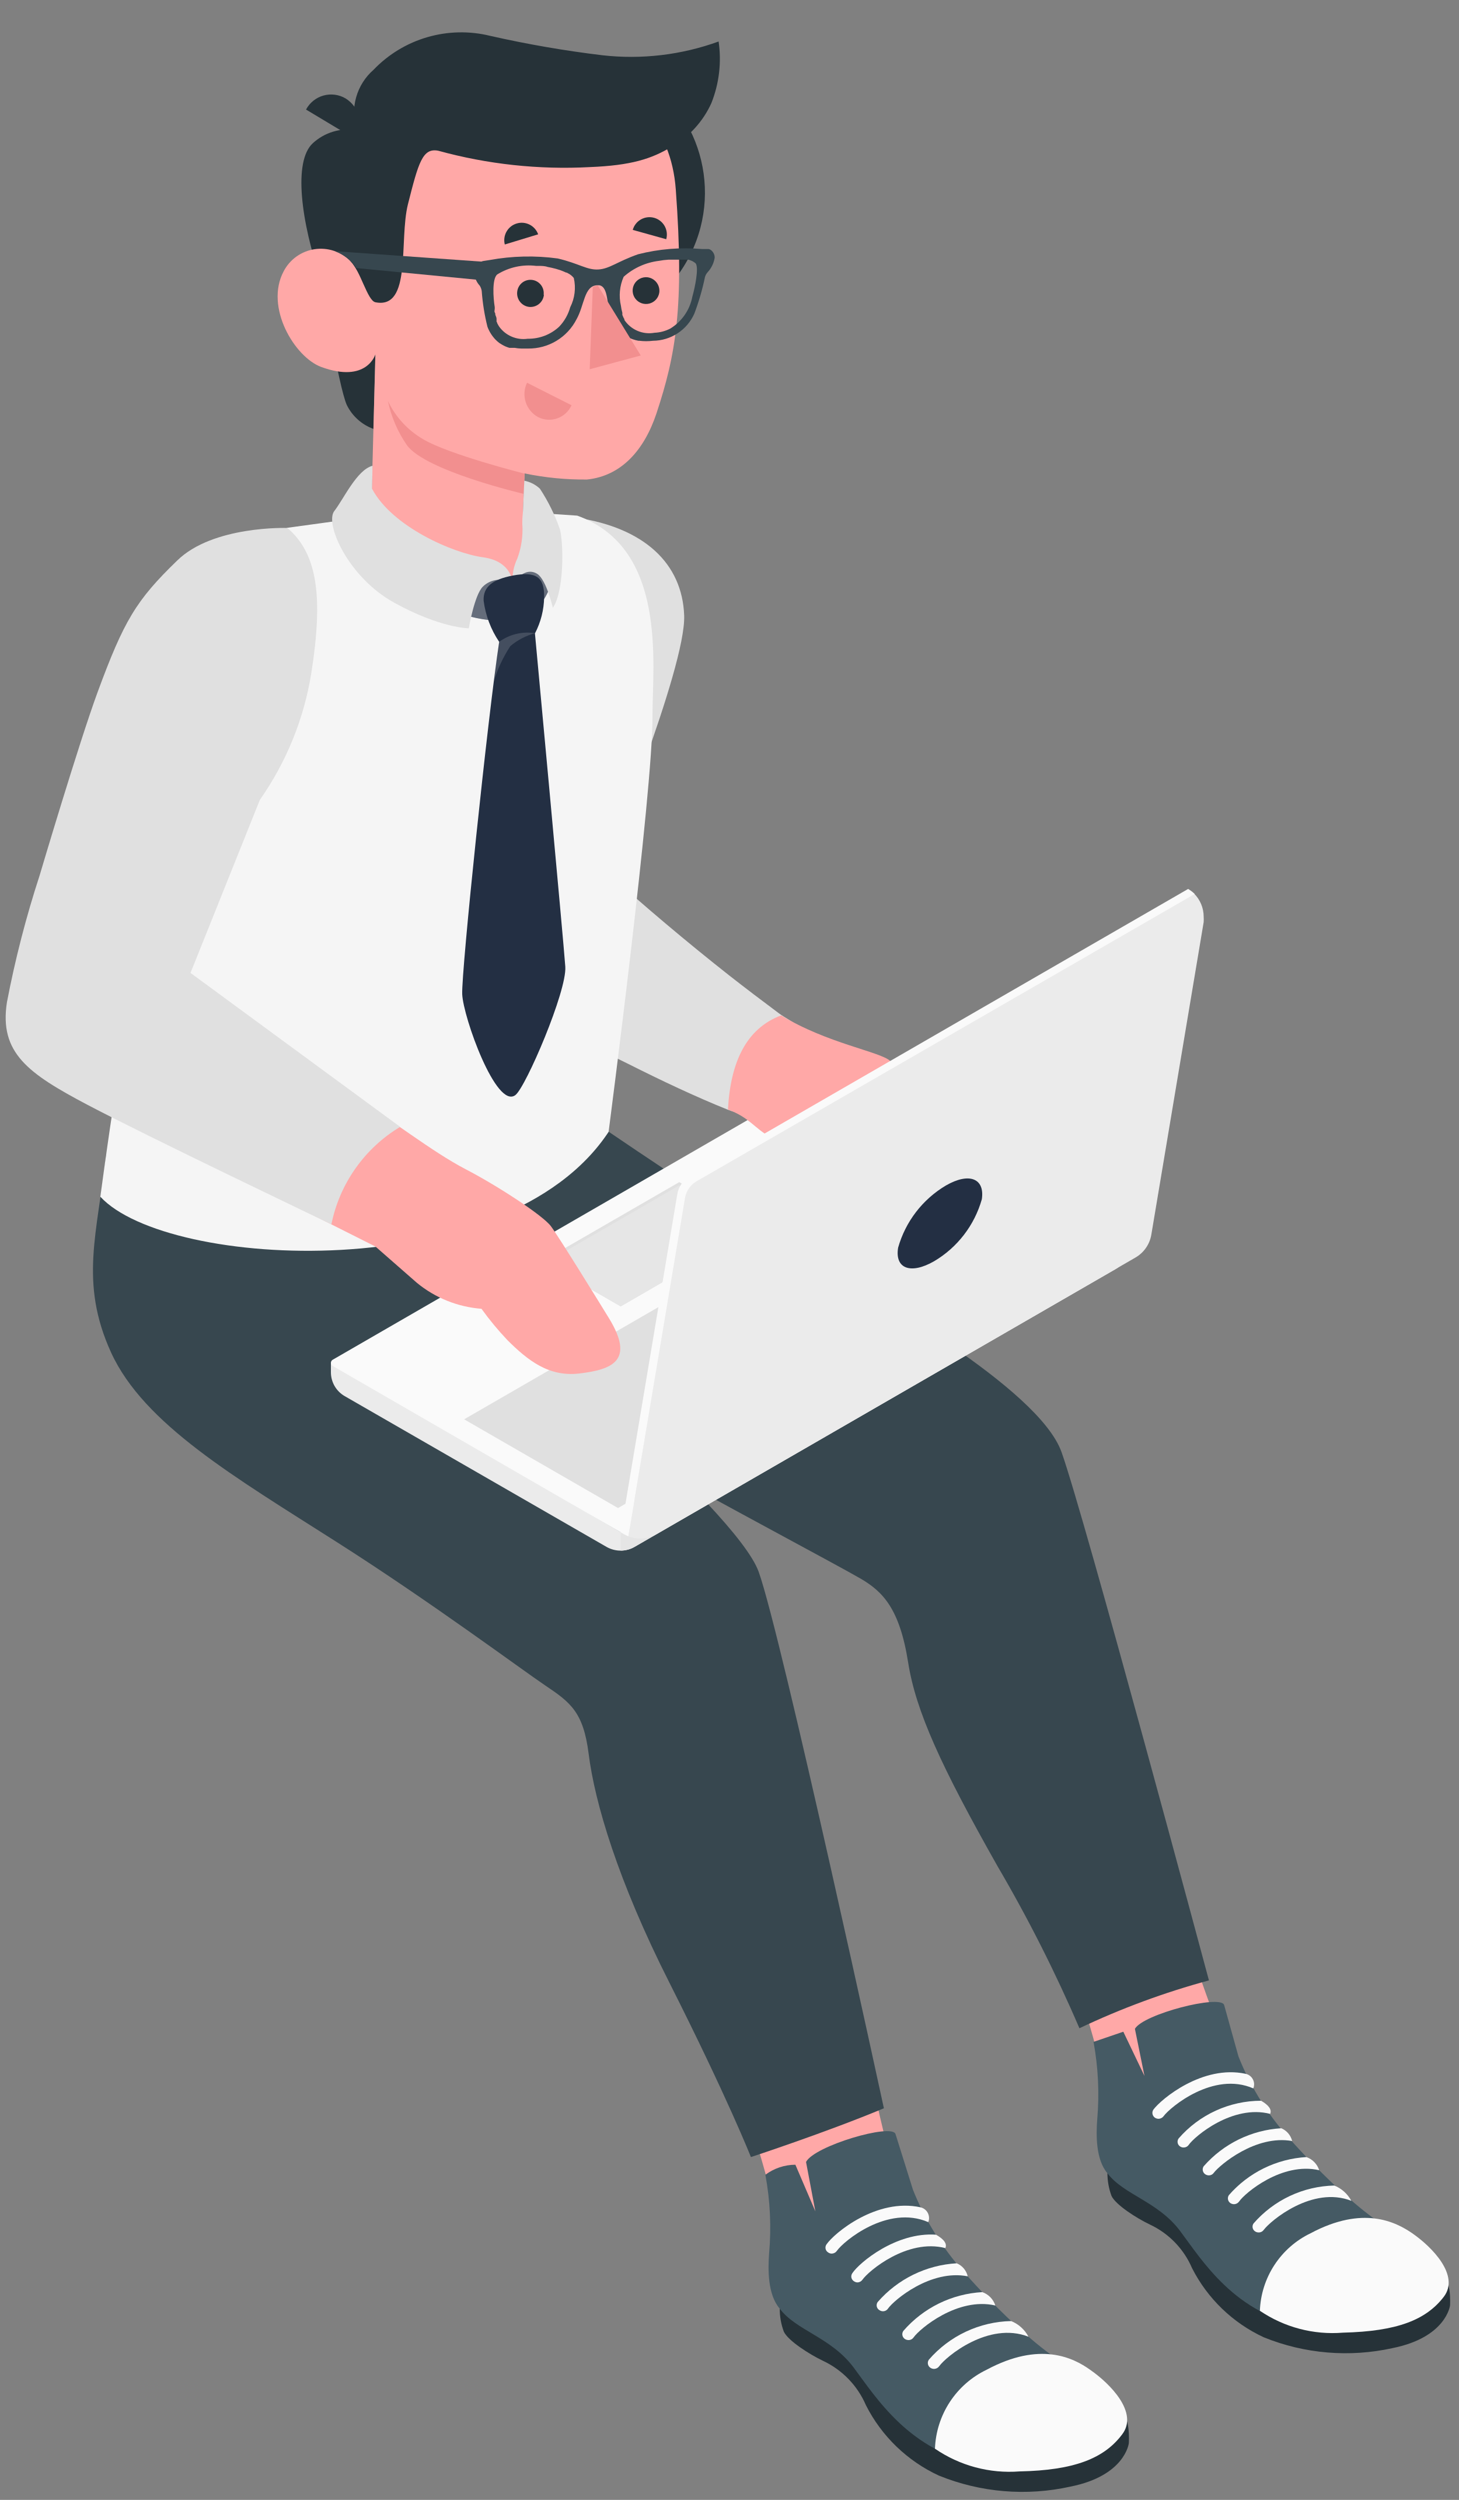 <svg width="122" height="209" viewBox="0 0 122 209" fill="none" xmlns="http://www.w3.org/2000/svg">
<rect x="0" y="0" width="122" height="209" fill="#808080" stroke="none"/>
<g id="freepik--Characters--inject-16--inject-2">
<g id="freepik--Character--inject-16--inject-2">
<path id="Vector" d="M72.66 172.19C72.66 172.19 74.23 182.9 77.36 186.88C80.18 190.46 82.21 195.04 85.56 198.77C86.29 199.59 87.95 201.1 88.56 201.77C88.703 201.898 88.815 202.057 88.889 202.234C88.962 202.411 88.996 202.602 88.986 202.794C88.976 202.985 88.924 203.172 88.833 203.341C88.742 203.51 88.615 203.657 88.46 203.77C87.03 205.19 80.84 205.63 77.33 203.09C73.82 200.55 70.33 195.67 68.21 193.61L65.44 190.87C65.098 190.528 64.85 190.103 64.721 189.637C64.591 189.171 64.584 188.68 64.7 188.21C64.77 187.94 64.84 187.62 64.92 187.21C65.36 185.21 62.58 177.05 62.58 177.05L72.66 172.19Z" fill="#FFA8A7"/>
<path id="Vector_2" d="M65.2 193C65.197 193.658 65.312 194.312 65.54 194.93C65.89 195.69 67.68 196.83 68.81 197.37C70.426 198.126 71.707 199.45 72.41 201.09C73.723 203.681 75.873 205.753 78.51 206.97C81.998 208.387 85.835 208.708 89.51 207.89C94.08 206.98 94.39 204.27 94.39 204.27C94.39 204.27 94.59 201.72 93.44 201.35C92.29 200.98 65.2 193 65.2 193Z" fill="#263238"/>
<path id="Vector_3" d="M64 181.82C64.403 183.992 64.507 186.209 64.31 188.41C64.21 189.74 64.19 191.83 65.19 193C66.57 194.85 69.48 195.4 71.37 197.92C73.26 200.44 76.06 205 82.08 206.07C88.1 207.14 92.62 205.15 93.7 203.42C94.78 201.69 93.7 200.1 89.84 198.1C85.72 195.98 80.22 189.52 80.22 189.52C78.586 187.594 77.275 185.416 76.34 183.07L74.88 178.41C74.56 177.5 68.08 179.41 67.4 180.75L68.18 184.88L66.51 180.98C65.605 180.984 64.725 181.278 64 181.82Z" fill="#455A64"/>
<path id="Vector_4" d="M78.18 204.72C78.231 203.331 78.66 201.982 79.421 200.818C80.182 199.655 81.247 198.722 82.5 198.12C86.97 195.72 89.75 197.12 91.15 198.12C92.83 199.28 95.23 201.71 93.83 203.53C92.33 205.53 89.83 206.53 85.26 206.62C82.752 206.815 80.253 206.144 78.18 204.72Z" fill="#FAFAFA"/>
<path id="Vector_5" d="M71.71 190.82C71.791 190.816 71.871 190.793 71.942 190.753C72.013 190.713 72.074 190.657 72.12 190.59C72.62 189.87 75.86 187.13 79.05 187.95C79.21 187.58 78.93 187.21 78.27 186.83C74.93 186.59 71.85 189.17 71.27 190.05C71.232 190.103 71.206 190.164 71.193 190.229C71.18 190.293 71.18 190.359 71.194 190.423C71.209 190.487 71.236 190.548 71.275 190.6C71.314 190.653 71.363 190.697 71.42 190.73C71.506 190.788 71.607 190.819 71.71 190.82Z" fill="#FAFAFA"/>
<path id="Vector_6" d="M80.92 190.31C80.864 190.068 80.752 189.843 80.592 189.654C80.432 189.464 80.229 189.315 80 189.22C78.738 189.292 77.503 189.616 76.368 190.172C75.233 190.729 74.22 191.506 73.39 192.46C73.352 192.513 73.326 192.574 73.313 192.639C73.3 192.703 73.3 192.769 73.314 192.833C73.329 192.897 73.356 192.958 73.395 193.01C73.434 193.063 73.483 193.107 73.54 193.14C73.596 193.179 73.659 193.207 73.726 193.221C73.793 193.235 73.862 193.236 73.93 193.223C73.997 193.21 74.061 193.183 74.118 193.145C74.174 193.107 74.223 193.057 74.26 193C74.75 192.3 77.82 189.7 80.92 190.31Z" fill="#FAFAFA"/>
<path id="Vector_7" d="M77.62 185.78C77.67 185.656 77.692 185.524 77.685 185.391C77.678 185.258 77.643 185.128 77.581 185.01C77.519 184.892 77.433 184.789 77.327 184.708C77.222 184.627 77.1 184.569 76.97 184.54C73.31 183.74 69.76 186.69 69.11 187.64C69.072 187.693 69.046 187.754 69.033 187.819C69.02 187.883 69.02 187.949 69.034 188.013C69.049 188.077 69.076 188.138 69.115 188.19C69.154 188.243 69.203 188.287 69.26 188.32C69.35 188.384 69.46 188.416 69.57 188.41C69.651 188.405 69.73 188.382 69.801 188.342C69.872 188.302 69.933 188.247 69.98 188.18C70.51 187.4 74.21 184.3 77.62 185.78Z" fill="#FAFAFA"/>
<path id="Vector_8" d="M86 195.36C85.687 194.766 85.173 194.301 84.55 194.05C83.241 194.078 81.953 194.38 80.768 194.936C79.583 195.492 78.528 196.291 77.67 197.28C77.632 197.334 77.605 197.396 77.592 197.461C77.579 197.526 77.58 197.593 77.594 197.658C77.608 197.723 77.635 197.784 77.674 197.838C77.713 197.891 77.763 197.936 77.82 197.97C77.913 198.027 78.021 198.055 78.13 198.05C78.211 198.045 78.29 198.022 78.361 197.982C78.432 197.942 78.493 197.887 78.54 197.82C79.07 197.06 82.65 194.05 86 195.36Z" fill="#FAFAFA"/>
<path id="Vector_9" d="M76 195.64C76.08 195.636 76.158 195.613 76.228 195.573C76.297 195.533 76.356 195.477 76.4 195.41C76.9 194.7 80.07 192.02 83.23 192.75C83.147 192.492 83.005 192.257 82.816 192.062C82.627 191.868 82.396 191.72 82.14 191.63C80.879 191.701 79.645 192.024 78.511 192.58C77.377 193.137 76.367 193.915 75.54 194.87C75.501 194.924 75.474 194.985 75.46 195.049C75.447 195.114 75.446 195.181 75.459 195.246C75.472 195.31 75.499 195.372 75.537 195.426C75.575 195.48 75.624 195.526 75.68 195.56C75.777 195.616 75.888 195.643 76 195.64Z" fill="#FAFAFA"/>
<path id="Vector_10" d="M8.89 96.41C8.15 103.11 6.61 107.2 9.29 113.08C12.04 119.08 19.67 123.51 28.14 128.91C36 133.91 43.64 139.6 45.59 140.91C47.69 142.32 48.78 143.13 49.22 146.61C49.73 150.69 51.66 157.23 55.97 165.75C60.88 175.48 62.79 180.34 62.79 180.34C62.79 180.34 69.1 178.27 73.91 176.26C73.91 176.26 65.35 136.73 63.44 131.41C61.53 126.09 41.07 109.12 41.07 109.12C41.07 109.12 43.07 100.6 44.56 94.4L8.89 96.41Z" fill="#37474F"/>
<path id="Vector_11" d="M99.52 162.84C99.52 162.84 102.36 171.61 104.63 175.72C106.87 179.903 109.574 183.821 112.69 187.4C113.4 188.2 115.03 189.68 115.62 190.33C115.764 190.457 115.878 190.615 115.953 190.793C116.028 190.97 116.062 191.162 116.052 191.354C116.042 191.546 115.99 191.734 115.897 191.903C115.805 192.072 115.676 192.218 115.52 192.33C114.11 193.72 108.04 194.16 104.58 191.66C101.12 189.16 97.7 184.37 95.63 182.35L92.91 179.66C92.574 179.324 92.331 178.908 92.203 178.451C92.075 177.994 92.067 177.511 92.18 177.05C92.25 176.79 92.32 176.47 92.4 176.11C92.83 174.11 90.1 166.11 90.1 166.11L99.52 162.84Z" fill="#FFA8A7"/>
<path id="Vector_12" d="M36.46 84.59C35.35 90.8 35.01 94.32 37.19 100.59C39.37 106.86 44.47 116.83 53.24 121.74C60.5 125.8 69.93 130.8 72 132C73.81 133.07 75.23 134.48 75.94 139C76.58 143.06 78.7 147.69 83.4 156C85.966 160.377 88.257 164.909 90.26 169.57C93.743 167.915 97.368 166.577 101.09 165.57C101.09 165.57 90.67 126.71 88.76 121.39C86.85 116.07 72.92 108.25 67 104.82C61.08 101.39 57.72 99.25 50.93 94.64L36.46 84.59Z" fill="#37474F"/>
<path id="Vector_13" d="M92.6 181.69C92.603 182.335 92.718 182.975 92.94 183.58C93.28 184.33 95.04 185.45 96.15 185.98C97.735 186.721 98.992 188.021 99.68 189.63C100.976 192.174 103.089 194.21 105.68 195.41C109.096 196.793 112.852 197.107 116.45 196.31C120.93 195.41 121.25 192.75 121.25 192.75C121.25 192.75 121.43 190.26 120.31 189.88C119.19 189.5 92.6 181.69 92.6 181.69Z" fill="#263238"/>
<path id="Vector_14" d="M91.44 170.71C91.832 172.843 91.937 175.019 91.75 177.18C91.65 178.48 91.62 180.54 92.6 181.69C93.96 183.5 96.82 184.04 98.68 186.52C100.54 189 103.28 193.52 109.2 194.52C115.12 195.52 119.54 193.62 120.6 191.92C121.66 190.22 120.6 188.66 116.82 186.7C112.77 184.61 107.36 178.27 107.36 178.27C105.756 176.378 104.472 174.237 103.56 171.93L102.36 167.62C102.04 166.73 95.58 168.39 94.9 169.62L95.7 173.56L93.93 169.86L91.44 170.71Z" fill="#455A64"/>
<path id="Vector_15" d="M105.35 193.19C105.399 191.826 105.82 190.502 106.568 189.36C107.315 188.218 108.36 187.301 109.59 186.71C113.99 184.36 116.72 185.77 118.09 186.71C119.73 187.84 122.09 190.23 120.73 192.02C119.24 193.96 116.83 194.91 112.3 195.02C109.842 195.221 107.39 194.575 105.35 193.19Z" fill="#FAFAFA"/>
<path id="Vector_16" d="M99 179.54C99.079 179.538 99.157 179.517 99.227 179.478C99.296 179.44 99.356 179.386 99.4 179.32C99.89 178.61 103.07 175.92 106.21 176.73C106.36 176.37 106.09 176 105.45 175.63C104.141 175.632 102.847 175.916 101.657 176.461C100.467 177.006 99.407 177.8 98.55 178.79C98.513 178.843 98.488 178.902 98.475 178.965C98.462 179.028 98.462 179.092 98.475 179.155C98.488 179.218 98.514 179.277 98.551 179.33C98.588 179.382 98.635 179.427 98.69 179.46C98.782 179.519 98.891 179.547 99 179.54Z" fill="#FAFAFA"/>
<path id="Vector_17" d="M108.05 179C107.993 178.763 107.88 178.543 107.722 178.357C107.564 178.171 107.365 178.025 107.14 177.93C105.902 178.004 104.69 178.323 103.576 178.869C102.462 179.415 101.467 180.177 100.65 181.11C100.614 181.164 100.588 181.225 100.576 181.289C100.564 181.353 100.565 181.419 100.579 181.482C100.593 181.546 100.62 181.606 100.658 181.659C100.696 181.712 100.744 181.756 100.8 181.79C100.893 181.847 101.001 181.875 101.11 181.87C101.188 181.867 101.264 181.845 101.332 181.807C101.399 181.769 101.457 181.715 101.5 181.65C102 181 105 178.45 108.05 179Z" fill="#FAFAFA"/>
<path id="Vector_18" d="M104.8 174.6C104.85 174.479 104.872 174.348 104.866 174.217C104.86 174.085 104.825 173.957 104.764 173.841C104.703 173.725 104.617 173.623 104.513 173.544C104.409 173.464 104.288 173.408 104.16 173.38C100.57 172.6 97.09 175.49 96.44 176.38C96.405 176.434 96.381 176.495 96.369 176.559C96.358 176.623 96.359 176.688 96.373 176.751C96.387 176.815 96.413 176.874 96.451 176.927C96.488 176.98 96.535 177.025 96.59 177.06C96.684 177.115 96.791 177.143 96.9 177.14C96.979 177.135 97.055 177.112 97.124 177.074C97.194 177.036 97.253 176.984 97.3 176.92C97.83 176.19 101.46 173.14 104.8 174.6Z" fill="#FAFAFA"/>
<path id="Vector_19" d="M113 184C112.688 183.423 112.187 182.97 111.58 182.72C110.294 182.747 109.028 183.042 107.864 183.588C106.7 184.134 105.663 184.918 104.82 185.89C104.783 185.943 104.758 186.002 104.745 186.065C104.732 186.128 104.732 186.192 104.745 186.255C104.758 186.318 104.784 186.377 104.821 186.43C104.858 186.482 104.905 186.527 104.96 186.56C105.052 186.619 105.161 186.647 105.27 186.64C105.349 186.64 105.426 186.62 105.496 186.584C105.565 186.547 105.625 186.495 105.67 186.43C106.23 185.67 109.74 182.72 113 184Z" fill="#FAFAFA"/>
<path id="Vector_20" d="M103.21 184.28C103.289 184.275 103.366 184.253 103.435 184.215C103.504 184.177 103.564 184.124 103.61 184.06C104.09 183.35 107.21 180.72 110.31 181.44C110.229 181.186 110.09 180.955 109.904 180.764C109.719 180.573 109.491 180.428 109.24 180.34C108.003 180.413 106.792 180.731 105.68 181.277C104.567 181.823 103.574 182.586 102.76 183.52C102.723 183.573 102.697 183.634 102.684 183.697C102.671 183.761 102.671 183.826 102.685 183.89C102.698 183.954 102.724 184.014 102.761 184.067C102.798 184.12 102.845 184.166 102.9 184.2C102.994 184.255 103.101 184.283 103.21 184.28Z" fill="#FAFAFA"/>
<path id="Vector_21" d="M45.47 103.57C44.141 105.525 42.67 107.38 41.07 109.12L42.32 110.17C43.819 108.214 44.892 105.966 45.47 103.57Z" fill="#37474F"/>
<path id="Vector_22" d="M48.27 43.29C53.83 44.14 57.05 47.07 57.21 51.46C57.37 55.85 50.45 72.67 50.45 72.67C53.85 75.737 57.35 78.69 60.95 81.53C62.33 82.61 63.74 83.68 65.15 84.73C65.95 85.32 68.52 86.61 68.66 87.64C68.682 87.989 68.602 88.336 68.43 88.64C67.09 91.52 64.01 94.03 60.87 92.78C58.17 91.7 55.22 90.3 52.54 88.95C49.737 87.6 47.025 86.071 44.42 84.37C42.78 83.26 41.03 82.37 39.84 80.77C37.9 78 48.27 43.29 48.27 43.29Z" fill="#E0E0E0"/>
<path id="Vector_23" d="M20.22 49.05C18.32 51.91 12.59 68.58 8.39 100.05C13.99 106.14 42.31 107.62 50.89 94.63C50.89 94.63 54.62 66.05 54.56 59.82C54.56 55.51 55.82 45.82 48.27 43.11L36.97 42.35L24 44.13C22.624 45.677 21.361 47.322 20.22 49.05Z" fill="#F5F5F5"/>
<path id="Vector_24" d="M35.55 49.86C37.49 51.27 41.05 52.32 43.27 51.72C45.49 51.12 46.27 49.01 46.43 46.86L43.85 47.23L42.85 48.8L41.55 47.8L35.55 49.86Z" fill="#232F43"/>
<path id="Vector_25" opacity="0.3" d="M35.55 49.86C37.49 51.27 41.05 52.32 43.27 51.72C45.49 51.12 46.27 49.01 46.43 46.86L43.85 47.23L42.85 48.8L41.55 47.8L35.55 49.86Z" fill="white"/>
<path id="Vector_26" d="M57.752 21.231C60.585 15.466 58.209 8.497 52.444 5.664C46.679 2.831 39.71 5.208 36.877 10.973C34.044 16.737 36.421 23.707 42.185 26.54C47.95 29.372 54.92 26.996 57.752 21.231Z" fill="#263238"/>
<path id="Vector_27" d="M26.85 23.44C26.85 23.44 28.32 32.37 29 33.86C29.456 34.79 30.256 35.507 31.23 35.86L31.39 29.63L26.85 23.44Z" fill="#263238"/>
<path id="Vector_28" d="M29.81 10.88C29.157 10.773 28.487 10.817 27.853 11.008C27.219 11.198 26.637 11.531 26.15 11.98C24.52 13.49 25.15 18.49 26.85 23.44L30.38 24.02L29.81 10.88Z" fill="#263238"/>
<path id="Vector_29" d="M31.15 24.12C30.38 24.02 30.15 22.79 29.31 21.83C28.922 21.439 28.447 21.145 27.924 20.972C27.401 20.799 26.844 20.752 26.299 20.835C25.754 20.918 25.237 21.128 24.788 21.448C24.34 21.769 23.974 22.191 23.72 22.68C22.12 25.68 24.64 29.86 26.86 30.68C30.69 32.08 31.39 29.62 31.39 29.62L31.02 43.62C33.26 46.36 41.84 47.75 42.87 48.78C42.87 48.78 44.46 45.95 43.68 43.84L43.87 39.58C45.586 39.938 47.337 40.109 49.09 40.09C51.97 39.79 53.87 37.62 54.89 34.57C56.51 29.67 57.23 25.68 56.51 15.86C55.73 5.09 43.28 4.39 36.36 8.31C29.44 12.23 31.15 24.12 31.15 24.12Z" fill="#FFA8A7"/>
<path id="Vector_30" d="M31.39 25.27C30.72 25.13 30.16 22.67 29.31 21.83C28.14 20.65 29.81 10.83 29.81 10.83C29.54 9.947 29.532 9.006 29.785 8.119C30.039 7.231 30.544 6.436 31.24 5.83C32.475 4.542 34.027 3.602 35.74 3.106C37.454 2.609 39.268 2.572 41 3C44.093 3.7 47.221 4.241 50.37 4.62C53.655 4.991 56.982 4.597 60.09 3.47C60.345 5.214 60.134 6.994 59.48 8.63C58.78 10.169 57.611 11.447 56.14 12.28C54.48 13.28 52.79 13.83 49.32 13.97C45.047 14.198 40.766 13.736 36.64 12.6C35.33 12.35 34.99 13.6 34.11 17.08C33.35 20.13 34.46 25.88 31.39 25.27Z" fill="#263238"/>
<path id="Vector_31" d="M29.78 11.67L25.59 9.16C25.741 8.877 25.948 8.627 26.198 8.425C26.449 8.224 26.737 8.075 27.046 7.988C27.356 7.901 27.679 7.878 27.998 7.92C28.317 7.961 28.623 8.067 28.9 8.23C29.461 8.58 29.866 9.133 30.03 9.774C30.194 10.414 30.104 11.094 29.78 11.67Z" fill="#263238"/>
<path id="Vector_32" d="M43.87 39.6C43.87 39.6 37.55 38.01 35.38 36.72C34.102 35.976 33.077 34.865 32.44 33.53C32.716 34.85 33.253 36.101 34.02 37.21C35.56 39.37 43.79 41.29 43.79 41.29L43.87 39.6Z" fill="#F28F8F"/>
<path id="Vector_33" d="M59.24 20.82H58.71C56.911 20.663 55.099 20.812 53.35 21.26C51.61 21.87 50.97 22.48 50.02 22.53C49.07 22.58 48.42 22.03 46.64 21.61C44.745 21.352 42.821 21.396 40.94 21.74L40.36 21.83C40.153 21.904 39.974 22.039 39.847 22.218C39.721 22.397 39.652 22.611 39.65 22.83C39.688 23.225 39.853 23.597 40.12 23.89C40.201 24.021 40.256 24.168 40.28 24.32C40.354 25.332 40.514 26.336 40.76 27.32C40.906 27.709 41.127 28.066 41.41 28.37C41.517 28.484 41.634 28.587 41.76 28.68L41.97 28.81C42.164 28.927 42.372 29.018 42.59 29.08H42.69H42.86H43.03C43.215 29.116 43.402 29.136 43.59 29.14H44.14C44.98 29.153 45.806 28.93 46.526 28.497C47.245 28.064 47.829 27.438 48.21 26.69C48.87 25.52 48.84 23.9 49.92 23.85H50.12C50.9 24 50.7 25.49 51.12 26.53C51.274 26.946 51.505 27.329 51.8 27.66C51.852 27.721 51.908 27.778 51.97 27.83L52.06 27.91C52.089 27.942 52.123 27.969 52.16 27.99L52.24 28.06L52.34 28.12L52.42 28.17H52.47C52.756 28.321 53.062 28.429 53.38 28.49H53.46C53.839 28.537 54.221 28.537 54.6 28.49C55.334 28.484 56.05 28.267 56.664 27.864C57.278 27.462 57.762 26.891 58.06 26.22C58.436 25.225 58.733 24.202 58.95 23.16C58.993 23.007 59.072 22.866 59.18 22.75C59.472 22.43 59.67 22.036 59.75 21.61C59.82 21.27 59.53 20.85 59.24 20.82ZM47.68 25.69C47.51 26.302 47.19 26.862 46.75 27.32C46.038 27.978 45.099 28.336 44.13 28.32C43.68 28.386 43.22 28.327 42.801 28.151C42.382 27.975 42.018 27.688 41.75 27.32L41.68 27.21L41.62 27.1C41.599 27.069 41.583 27.035 41.57 27C41.57 27 41.57 26.93 41.52 26.9V26.83V26.76C41.52 26.76 41.52 26.68 41.52 26.65C41.52 26.53 41.45 26.42 41.42 26.32C41.42 26.25 41.42 26.19 41.37 26.12C41.32 26.05 41.37 25.9 41.37 25.8V25.68C41.24 24.89 41.14 23.33 41.57 22.95C42.542 22.344 43.693 22.089 44.83 22.23H45.01C45.28 22.23 45.54 22.23 45.8 22.32L46.1 22.38C46.357 22.436 46.611 22.506 46.86 22.59L47.09 22.68L47.34 22.79H47.39L47.48 22.84C47.675 22.934 47.846 23.071 47.98 23.24C48.17 24.067 48.064 24.934 47.68 25.69ZM57.89 24.82C57.784 25.365 57.566 25.883 57.249 26.339C56.932 26.795 56.524 27.18 56.05 27.47C55.641 27.681 55.19 27.801 54.73 27.82C54.251 27.907 53.758 27.853 53.31 27.662C52.862 27.472 52.48 27.155 52.21 26.75V26.68L52.16 26.6L52.1 26.47L52.04 26.33C52.041 26.307 52.041 26.283 52.04 26.26C52.04 26.26 52.04 26.26 52.04 26.2V26.15C51.984 25.957 51.944 25.76 51.92 25.56C51.732 24.75 51.813 23.9 52.15 23.14C52.972 22.408 53.998 21.944 55.09 21.81C55.354 21.76 55.621 21.727 55.89 21.71H56.6H56.82H57.21H57.31H57.38H57.47H57.58L57.77 21.78C57.922 21.835 58.062 21.92 58.18 22.03C58.44 22.42 58.12 24 57.89 24.82Z" fill="#37474F"/>
<path id="Vector_34" d="M40.37 21.88L28 21C28.732 21.266 29.36 21.761 29.79 22.41L40.13 23.41L40.37 21.88Z" fill="#37474F"/>
<path id="Vector_35" d="M45.48 24.66C45.447 24.955 45.3 25.225 45.07 25.412C44.84 25.599 44.545 25.688 44.25 25.66C44.1 25.643 43.955 25.596 43.823 25.522C43.691 25.448 43.575 25.348 43.482 25.229C43.389 25.11 43.321 24.974 43.281 24.828C43.241 24.682 43.23 24.53 43.25 24.38C43.266 24.235 43.311 24.094 43.382 23.967C43.453 23.839 43.548 23.726 43.662 23.635C43.776 23.544 43.907 23.477 44.048 23.436C44.188 23.396 44.335 23.384 44.48 23.4C44.625 23.416 44.766 23.461 44.893 23.532C45.021 23.603 45.134 23.698 45.225 23.812C45.316 23.926 45.383 24.057 45.424 24.198C45.464 24.338 45.476 24.485 45.46 24.63L45.48 24.66Z" fill="#263238"/>
<path id="Vector_36" d="M44.07 32L47.79 33.88C47.677 34.132 47.515 34.358 47.313 34.546C47.11 34.733 46.872 34.878 46.613 34.971C46.353 35.065 46.078 35.105 45.802 35.089C45.527 35.073 45.257 35.002 45.01 34.88C44.512 34.614 44.137 34.165 43.962 33.629C43.786 33.092 43.825 32.509 44.07 32Z" fill="#F28F8F"/>
<path id="Vector_37" d="M55.71 20L52.91 19.22C53.013 18.849 53.26 18.534 53.596 18.344C53.931 18.155 54.329 18.107 54.7 18.21C55.071 18.313 55.386 18.56 55.576 18.896C55.765 19.232 55.813 19.629 55.71 20Z" fill="#263238"/>
<path id="Vector_38" d="M45 19.59L42.21 20.44C42.118 20.076 42.17 19.691 42.354 19.365C42.538 19.038 42.841 18.795 43.2 18.686C43.559 18.576 43.946 18.609 44.281 18.778C44.616 18.946 44.873 19.237 45 19.59Z" fill="#263238"/>
<path id="Vector_39" d="M55.13 24.45C55.1 24.667 55.006 24.871 54.861 25.036C54.715 25.2 54.525 25.319 54.313 25.376C54.101 25.433 53.877 25.427 53.669 25.358C53.46 25.289 53.277 25.16 53.141 24.988C53.005 24.815 52.923 24.607 52.905 24.388C52.886 24.169 52.933 23.95 53.038 23.757C53.144 23.564 53.303 23.407 53.498 23.305C53.692 23.202 53.911 23.159 54.13 23.18C54.279 23.197 54.423 23.244 54.555 23.317C54.686 23.391 54.801 23.489 54.894 23.607C54.987 23.725 55.056 23.86 55.096 24.005C55.137 24.15 55.148 24.301 55.13 24.45Z" fill="#263238"/>
<path id="Vector_40" d="M49.57 24L49.31 30.87L53.58 29.72L50 23.89C49.849 23.883 49.699 23.921 49.57 24Z" fill="#F28F8F"/>
<path id="Vector_41" d="M27.67 113.9V114.72C27.669 115.125 27.774 115.523 27.976 115.875C28.178 116.226 28.469 116.517 28.82 116.72L50.74 129.34C51.095 129.537 51.494 129.64 51.9 129.64C52.3 129.64 52.692 129.537 53.04 129.34L93.27 106.11C93.621 105.907 93.912 105.616 94.114 105.265C94.316 104.913 94.421 104.515 94.42 104.11V103.55L51.9 128.1L27.67 113.9Z" fill="#EBEBEB"/>
<path id="Vector_42" d="M94.42 103.55L70.57 89.78C70.361 89.662 70.125 89.6 69.885 89.6C69.645 89.6 69.409 89.662 69.2 89.78L27.82 113.68C27.774 113.706 27.736 113.744 27.71 113.79C27.684 113.835 27.67 113.887 27.67 113.94C27.67 113.993 27.684 114.045 27.71 114.09C27.736 114.136 27.774 114.174 27.82 114.2L51.9 128.11L94.42 103.55Z" fill="#FAFAFA"/>
<path id="Vector_43" d="M60.87 92.76C62.72 93.46 63.01 94.28 64.51 95.13C66.139 96.076 67.987 96.579 69.87 96.59C71.074 97.016 72.23 97.566 73.32 98.23C75.32 99.58 76.09 99.87 78.53 99.11C81.19 98.27 79.31 95.63 78.53 94.33C77.309 92.354 75.942 90.472 74.44 88.7C73.59 87.92 69.15 87.23 65.32 84.89C62.36 86 61.08 88.86 60.87 92.76Z" fill="#FFA8A7"/>
<path id="Vector_44" d="M51.68 126.08L38.81 118.66L76.43 96.94L89.36 104.32L51.68 126.08Z" fill="#E0E0E0"/>
<path id="Vector_45" d="M45.35 105.44L45.59 105.58L51.9 109.22L63.11 102.74L63.34 102.61L56.8 98.83L45.35 105.44Z" fill="#E0E0E0"/>
<path id="Vector_46" d="M45.59 105.58L51.9 109.22L63.11 102.74L56.8 99.1L45.59 105.58Z" fill="#E6E6E6"/>
<path id="Vector_47" d="M51.9 128.1V129.63C52.3 129.63 52.692 129.527 53.04 129.33L93.27 106.1C93.621 105.897 93.912 105.606 94.114 105.255C94.316 104.903 94.421 104.505 94.42 104.1V103.54L51.9 128.1Z" fill="#EBEBEB"/>
<g id="Group" style="mix-blend-mode:multiply" opacity="0.5">
<path id="Vector_48" d="M51.9 128.1V129.63C52.3 129.63 52.692 129.527 53.04 129.33L93.27 106.1C93.621 105.897 93.912 105.606 94.114 105.255C94.316 104.903 94.421 104.505 94.42 104.1V103.54L51.9 128.1Z" fill="#E0E0E0"/>
</g>
<path id="Vector_49" d="M52.54 128.44C52.92 128.59 53.329 128.651 53.736 128.62C54.143 128.589 54.537 128.466 54.89 128.26L94.94 105.14C95.288 104.94 95.587 104.667 95.817 104.338C96.047 104.01 96.201 103.635 96.27 103.24L100.65 77.09C100.66 76.94 100.66 76.79 100.65 76.64C100.65 76.279 100.578 75.922 100.439 75.589C100.3 75.256 100.097 74.954 99.84 74.7L58.22 98.7C57.959 98.845 57.733 99.047 57.56 99.291C57.387 99.535 57.271 99.815 57.22 100.11L52.54 128.44Z" fill="#EBEBEB"/>
<path id="Vector_50" d="M51.9 128.11L52.17 128.26C52.289 128.328 52.413 128.388 52.54 128.44L57.28 100.15C57.331 99.855 57.447 99.575 57.62 99.331C57.793 99.087 58.019 98.885 58.28 98.74L99.9 74.74C99.734 74.578 99.55 74.437 99.35 74.32L57.64 98.4C57.379 98.545 57.153 98.747 56.98 98.991C56.807 99.235 56.691 99.515 56.64 99.81L51.9 128.11Z" fill="#FAFAFA"/>
<path id="Vector_51" d="M75.1 104.31C75.717 102.128 77.149 100.266 79.1 99.11C81.03 98 82.36 98.51 82.1 100.26C81.484 102.44 80.052 104.299 78.1 105.45C76.14 106.57 74.81 106.06 75.1 104.31Z" fill="#232F43"/>
<path id="Vector_52" d="M31.4 104.22C26.93 101.95 11.31 94.22 6.27 91.22C2.1 88.74 0.4 86.52 0.89 83.41C1.34 80.52 7.89 58.99 10.5 53.48C12.82 48.64 18.23 45.75 23.5 44.53C27.17 48.8 24.5 61.47 20.93 66.1C18.767 71.192 16.868 76.392 15.24 81.68C15.24 81.68 22.55 87.33 29.17 91.39C32.76 93.59 36.02 96.23 38.95 97.76C41.52 99.09 45.39 101.6 46.07 102.52C46.75 103.44 50.15 108.95 50.94 110.24C53.08 113.76 51.21 114.5 48.44 114.83C45.9 115.13 44.15 113.75 42.44 112.05C41.655 111.223 40.927 110.345 40.26 109.42C38.28 109.27 36.394 108.512 34.86 107.25C33.59 106.14 31.4 104.22 31.4 104.22Z" fill="#FFA8A7"/>
<path id="Vector_53" d="M3.31 73.2C3.31 73.2 6.57 62.2 8.16 57.87C10.37 51.87 11.39 50.18 14.81 46.87C17.81 43.92 24.03 44.14 24.03 44.14C26.57 46.3 27.03 49.95 26.03 56.28C25.419 60.09 23.948 63.712 21.73 66.87L15.93 81.34L33.46 94.21C31.988 95.095 30.717 96.277 29.727 97.68C28.737 99.083 28.05 100.677 27.71 102.36C27.71 102.36 12.24 94.97 7.3 92.36C2.36 89.75 -0.08 88.03 0.58 83.79C1.266 80.206 2.177 76.669 3.31 73.2Z" fill="#E0E0E0"/>
<path id="Vector_54" d="M31.15 38.94C29.84 39.28 28.75 41.7 27.95 42.73C27.15 43.76 29.08 48.24 32.95 50.38C36.82 52.52 39.2 52.53 39.2 52.53C39.2 52.53 39.67 49.75 40.37 49.05C40.696 48.726 41.123 48.525 41.581 48.479C42.038 48.434 42.496 48.547 42.88 48.8C42.88 48.8 42.88 46.93 40.38 46.59C37.88 46.25 32.78 44.03 31.11 40.86L31.15 38.94Z" fill="#E0E0E0"/>
<path id="Vector_55" d="M42.87 48.8C42.809 48.075 42.944 47.346 43.26 46.69C43.595 45.786 43.738 44.822 43.68 43.86L43.84 40.19C44.332 40.284 44.786 40.516 45.15 40.86C45.843 41.917 46.404 43.056 46.82 44.25C47.13 45.43 47.18 49.45 46.23 50.81C46.23 50.81 45.69 48.49 44.94 47.99C43.85 47.28 42.87 48.8 42.87 48.8Z" fill="#E0E0E0"/>
<path id="Vector_56" d="M41.74 53.66C40.81 59.76 38.57 81.2 38.65 83.12C38.73 85.04 41.5 92.78 43.1 91.55C43.97 90.88 47.41 82.86 47.27 80.82C47.13 78.78 44.73 52.94 44.73 52.94C44.73 52.94 43.15 51 41.74 53.66Z" fill="#232F43"/>
<path id="Vector_57" opacity="0.15" d="M44.73 52.94C44.73 52.94 43.15 51 41.73 53.66C41.6 54.51 41.44 55.66 41.27 57.02C41.594 55.959 42.065 54.949 42.67 54.02C43.27 53.514 43.973 53.146 44.73 52.94Z" fill="white"/>
<path id="Vector_58" d="M42.87 48.12C41.2 48.44 40.39 49.05 40.44 50.22C40.6 51.452 41.045 52.63 41.74 53.66C42.167 53.347 42.653 53.123 43.168 52.999C43.683 52.876 44.217 52.855 44.74 52.94C45.222 52.012 45.482 50.985 45.5 49.94C45.53 48.25 44.84 47.75 42.87 48.12Z" fill="#232F43"/>
</g>
</g>
</svg>
